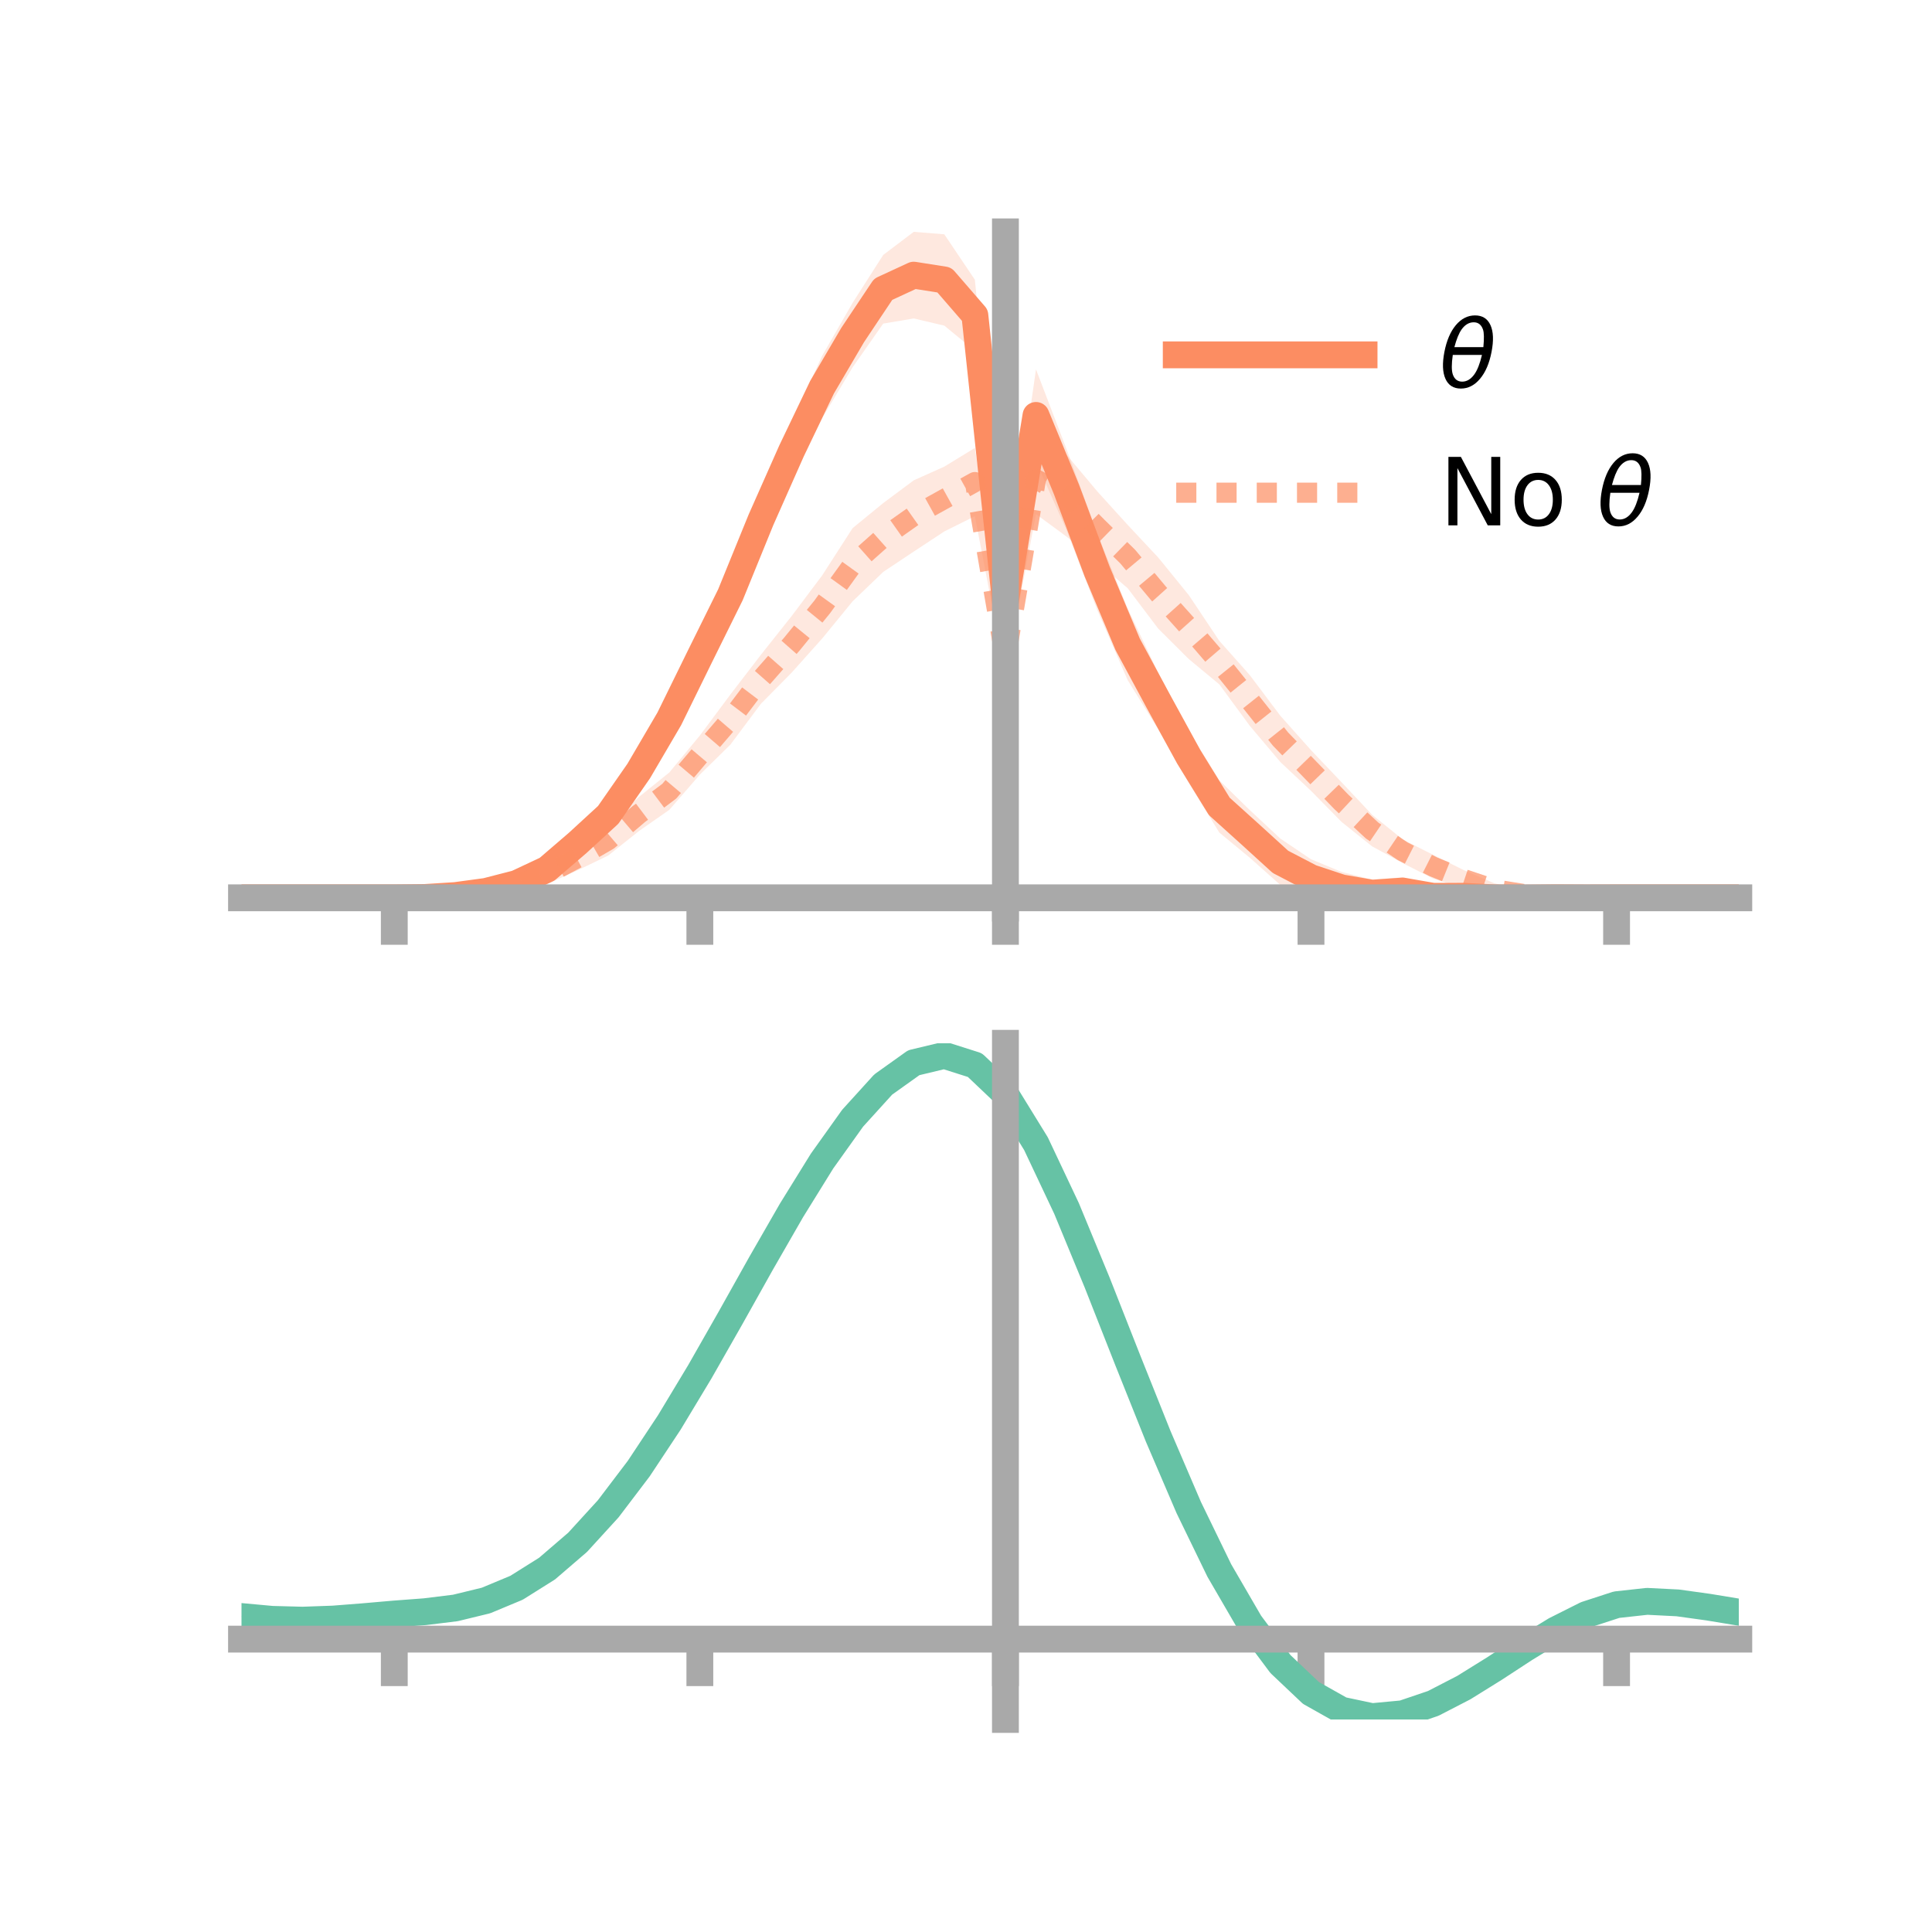 <?xml version="1.0" encoding="utf-8" standalone="no"?>
<!DOCTYPE svg PUBLIC "-//W3C//DTD SVG 1.1//EN"
  "http://www.w3.org/Graphics/SVG/1.1/DTD/svg11.dtd">
<!-- Created with matplotlib (https://matplotlib.org/) -->
<svg height="144pt" version="1.1" viewBox="0 0 144 144" width="144pt" xmlns="http://www.w3.org/2000/svg" xmlns:xlink="http://www.w3.org/1999/xlink">
 <defs>
  <style type="text/css">*{stroke-linecap:butt;stroke-linejoin:round;}</style>
 </defs>
 <g id="figure_1">
  <g id="patch_1">
   <path d="M 0 144 
L 144 144 
L 144 0 
L 0 0 
z
" style="fill:none;"/>
  </g>
  <g id="axes_1">
   <g id="patch_2">
    <path d="M 18 67.68 
L 129.6 67.68 
L 129.6 17.28 
L 18 17.28 
z
" style="fill:none;"/>
   </g>
   <g id="PolyCollection_1">
    <path clip-path="url(#p55521fef62)" d="M 18 66.918 
L 18 66.918 
L 20.278 66.918 
L 22.555 66.918 
L 24.833 66.918 
L 27.11 66.918 
L 29.388 66.918 
L 31.665 66.835 
L 33.943 66.567 
L 36.22 66.173 
L 38.498 65.488 
L 40.776 64.171 
L 43.053 61.841 
L 45.331 59.68 
L 47.608 56.168 
L 49.886 51.943 
L 52.163 47.241 
L 54.441 42.576 
L 56.718 36.628 
L 58.996 31.529 
L 61.273 26.53 
L 63.551 22.57 
L 65.829 19.003 
L 68.106 17.28 
L 70.384 17.464 
L 72.661 20.851 
L 74.939 43.45 
L 77.216 27.527 
L 79.494 33.48 
L 81.771 39.747 
L 84.049 45.355 
L 86.327 50.146 
L 88.604 54.475 
L 90.882 58.161 
L 93.159 60.386 
L 95.437 62.508 
L 97.714 64.043 
L 99.992 64.988 
L 102.269 65.561 
L 104.547 65.391 
L 106.824 65.936 
L 109.102 66.212 
L 111.38 66.555 
L 113.657 66.696 
L 115.935 66.726 
L 118.212 66.876 
L 120.49 66.918 
L 122.767 66.918 
L 125.045 66.918 
L 127.322 66.918 
L 129.6 66.918 
L 129.6 66.918 
L 129.6 66.918 
L 127.322 66.918 
L 125.045 66.918 
L 122.767 66.918 
L 120.49 66.918 
L 118.212 66.971 
L 115.935 67.098 
L 113.657 67.175 
L 111.38 67.287 
L 109.102 67.394 
L 106.824 67.68 
L 104.547 67.43 
L 102.269 67.58 
L 99.992 67.367 
L 97.714 66.803 
L 95.437 65.966 
L 93.159 63.937 
L 90.882 62.055 
L 88.604 58.348 
L 86.327 54.361 
L 84.049 50.693 
L 81.771 45.437 
L 79.494 39.508 
L 77.216 34.401 
L 74.939 46.18 
L 72.661 26.143 
L 70.384 24.271 
L 68.106 23.736 
L 65.829 24.119 
L 63.551 27.373 
L 61.273 31.179 
L 58.996 35.689 
L 56.718 40.864 
L 54.441 46.087 
L 52.163 50.632 
L 49.886 55.209 
L 47.608 58.762 
L 45.331 61.792 
L 43.053 63.818 
L 40.776 65.4 
L 38.498 66.222 
L 36.22 66.708 
L 33.943 66.933 
L 31.665 66.952 
L 29.388 66.918 
L 27.11 66.918 
L 24.833 66.918 
L 22.555 66.918 
L 20.278 66.918 
L 18 66.918 
z
" style="fill:#fc8d62;fill-opacity:0.2;"/>
   </g>
   <g id="PolyCollection_2">
    <path clip-path="url(#p55521fef62)" d="M 18 66.918 
L 18 66.918 
L 20.278 66.918 
L 22.555 66.918 
L 24.833 66.918 
L 27.11 66.918 
L 29.388 66.918 
L 31.665 66.841 
L 33.943 66.624 
L 36.22 66.142 
L 38.498 65.433 
L 40.776 64.42 
L 43.053 63.024 
L 45.331 61.479 
L 47.608 59.41 
L 49.886 57.578 
L 52.163 54.822 
L 54.441 51.762 
L 56.718 48.799 
L 58.996 45.928 
L 61.273 42.897 
L 63.551 39.361 
L 65.829 37.497 
L 68.106 35.8 
L 70.384 34.779 
L 72.661 33.387 
L 74.939 47.917 
L 77.216 33.136 
L 79.494 33.893 
L 81.771 36.609 
L 84.049 39.121 
L 86.327 41.553 
L 88.604 44.355 
L 90.882 47.766 
L 93.159 50.328 
L 95.437 53.358 
L 97.714 55.911 
L 99.992 58.305 
L 102.269 60.726 
L 104.547 62.566 
L 106.824 63.718 
L 109.102 64.854 
L 111.38 65.835 
L 113.657 66.377 
L 115.935 66.717 
L 118.212 66.834 
L 120.49 66.918 
L 122.767 66.918 
L 125.045 66.918 
L 127.322 66.918 
L 129.6 66.918 
L 129.6 66.918 
L 129.6 66.918 
L 127.322 66.918 
L 125.045 66.918 
L 122.767 66.918 
L 120.49 66.919 
L 118.212 66.978 
L 115.935 66.997 
L 113.657 66.921 
L 111.38 66.738 
L 109.102 66.198 
L 106.824 65.488 
L 104.547 64.33 
L 102.269 63.082 
L 99.992 61.26 
L 97.714 58.942 
L 95.437 56.803 
L 93.159 54.107 
L 90.882 51.009 
L 88.604 49.121 
L 86.327 46.854 
L 84.049 43.84 
L 81.771 41.895 
L 79.494 39.995 
L 77.216 38.319 
L 74.939 50.303 
L 72.661 38.473 
L 70.384 39.611 
L 68.106 41.111 
L 65.829 42.628 
L 63.551 44.817 
L 61.273 47.6 
L 58.996 50.145 
L 56.718 52.45 
L 54.441 55.499 
L 52.163 57.735 
L 49.886 60.361 
L 47.608 61.952 
L 45.331 63.767 
L 43.053 64.867 
L 40.776 65.891 
L 38.498 66.403 
L 36.22 66.83 
L 33.943 66.887 
L 31.665 66.956 
L 29.388 66.918 
L 27.11 66.918 
L 24.833 66.918 
L 22.555 66.918 
L 20.278 66.918 
L 18 66.918 
z
" style="fill:#fc8d62;fill-opacity:0.2;"/>
   </g>
   <g id="matplotlib.axis_1">
    <g id="xtick_1">
     <g id="line2d_1">
      <defs>
       <path d="M 0 0 
L 0 3.5 
" id="m80ff177f36" style="stroke:#a9a9a9;stroke-width:2;"/>
      </defs>
      <g>
       <use style="fill:#a9a9a9;stroke:#a9a9a9;stroke-width:2;" x="29.388" xlink:href="#m80ff177f36" y="66.918"/>
      </g>
     </g>
    </g>
    <g id="xtick_2">
     <g id="line2d_2">
      <g>
       <use style="fill:#a9a9a9;stroke:#a9a9a9;stroke-width:2;" x="52.163" xlink:href="#m80ff177f36" y="66.918"/>
      </g>
     </g>
    </g>
    <g id="xtick_3">
     <g id="line2d_3">
      <g>
       <use style="fill:#a9a9a9;stroke:#a9a9a9;stroke-width:2;" x="74.939" xlink:href="#m80ff177f36" y="66.918"/>
      </g>
     </g>
    </g>
    <g id="xtick_4">
     <g id="line2d_4">
      <g>
       <use style="fill:#a9a9a9;stroke:#a9a9a9;stroke-width:2;" x="97.714" xlink:href="#m80ff177f36" y="66.918"/>
      </g>
     </g>
    </g>
    <g id="xtick_5">
     <g id="line2d_5">
      <g>
       <use style="fill:#a9a9a9;stroke:#a9a9a9;stroke-width:2;" x="120.49" xlink:href="#m80ff177f36" y="66.918"/>
      </g>
     </g>
    </g>
   </g>
   <g id="matplotlib.axis_2"/>
   <g id="line2d_6">
    <path clip-path="url(#p55521fef62)" d="M 18 66.918 
L 20.278 66.918 
L 22.555 66.918 
L 24.833 66.918 
L 27.11 66.918 
L 29.388 66.918 
L 31.665 66.894 
L 33.943 66.75 
L 36.22 66.441 
L 38.498 65.855 
L 40.776 64.786 
L 43.053 62.829 
L 45.331 60.736 
L 47.608 57.465 
L 49.886 53.576 
L 52.163 48.936 
L 54.441 44.332 
L 56.718 38.746 
L 58.996 33.609 
L 61.273 28.855 
L 63.551 24.972 
L 65.829 21.561 
L 68.106 20.508 
L 70.384 20.867 
L 72.661 23.497 
L 74.939 44.815 
L 77.216 30.964 
L 79.494 36.494 
L 81.771 42.592 
L 84.049 48.024 
L 86.327 52.253 
L 88.604 56.411 
L 90.882 60.108 
L 93.159 62.162 
L 95.437 64.237 
L 97.714 65.423 
L 99.992 66.178 
L 102.269 66.571 
L 104.547 66.411 
L 106.824 66.808 
L 109.102 66.803 
L 111.38 66.921 
L 113.657 66.936 
L 115.935 66.912 
L 118.212 66.924 
L 120.49 66.918 
L 122.767 66.918 
L 125.045 66.918 
L 127.322 66.918 
L 129.6 66.918 
" style="fill:none;stroke:#fc8d62;stroke-linecap:square;stroke-width:2;"/>
   </g>
   <g id="line2d_7">
    <path clip-path="url(#p55521fef62)" d="M 18 66.918 
L 20.278 66.918 
L 22.555 66.918 
L 24.833 66.918 
L 27.11 66.918 
L 29.388 66.918 
L 31.665 66.898 
L 33.943 66.756 
L 36.22 66.486 
L 38.498 65.918 
L 40.776 65.156 
L 43.053 63.945 
L 45.331 62.623 
L 47.608 60.681 
L 49.886 58.97 
L 52.163 56.279 
L 54.441 53.63 
L 56.718 50.625 
L 58.996 48.037 
L 61.273 45.249 
L 63.551 42.089 
L 65.829 40.063 
L 68.106 38.456 
L 70.384 37.195 
L 72.661 35.93 
L 74.939 49.11 
L 77.216 35.728 
L 79.494 36.944 
L 81.771 39.252 
L 84.049 41.481 
L 86.327 44.203 
L 88.604 46.738 
L 90.882 49.387 
L 93.159 52.217 
L 95.437 55.081 
L 97.714 57.427 
L 99.992 59.783 
L 102.269 61.904 
L 104.547 63.448 
L 106.824 64.603 
L 109.102 65.526 
L 111.38 66.286 
L 113.657 66.649 
L 115.935 66.857 
L 118.212 66.906 
L 120.49 66.918 
L 122.767 66.918 
L 125.045 66.918 
L 127.322 66.918 
L 129.6 66.918 
" style="fill:none;stroke:#fc8d62;stroke-dasharray:1.5,1.5;stroke-dashoffset:0;stroke-opacity:0.7;stroke-width:1.5;"/>
   </g>
   <g id="patch_3">
    <path d="M 74.939 67.68 
L 74.939 17.28 
" style="fill:none;stroke:#a9a9a9;stroke-linecap:square;stroke-linejoin:miter;stroke-width:2;"/>
   </g>
   <g id="patch_4">
    <path d="M 129.6 67.68 
L 129.6 17.28 
" style="fill:none;"/>
   </g>
   <g id="patch_5">
    <path d="M 18 66.918 
L 129.6 66.918 
" style="fill:none;stroke:#a9a9a9;stroke-linecap:square;stroke-linejoin:miter;stroke-width:2;"/>
   </g>
   <g id="patch_6">
    <path d="M 18 17.28 
L 129.6 17.28 
" style="fill:none;"/>
   </g>
   <g id="legend_1">
    <g id="line2d_8">
     <path d="M 87.67 26.449 
L 101.67 26.449 
" style="fill:none;stroke:#fc8d62;stroke-linecap:square;stroke-width:2;"/>
    </g>
    <g id="line2d_9"/>
    <g id="text_1">
     <!-- $\theta$ -->
     <g transform="translate(107.27 28.899)scale(0.07 -0.07)">
      <defs>
       <path d="M 45.516 34.672 
L 14.453 34.672 
Q 12.359 20.062 14.5 13.875 
Q 17.188 6.25 24.469 6.25 
Q 31.781 6.25 37.359 13.922 
Q 42.234 20.656 45.516 34.672 
z
M 47.016 42.969 
Q 48.344 56.844 46.625 61.719 
Q 43.953 69.438 36.766 69.438 
Q 29.297 69.438 23.828 61.812 
Q 19.531 55.672 16.156 42.969 
z
M 38.188 76.766 
Q 49.906 76.766 54.594 66.406 
Q 59.281 56.109 55.719 37.844 
Q 52.203 19.625 43.453 9.281 
Q 34.766 -1.125 23.047 -1.125 
Q 11.281 -1.125 6.641 9.281 
Q 2 19.625 5.516 37.844 
Q 9.078 56.109 17.719 66.406 
Q 26.422 76.766 38.188 76.766 
z
" id="DejaVuSans-Oblique-952"/>
      </defs>
      <use transform="translate(0 0.234)" xlink:href="#DejaVuSans-Oblique-952"/>
     </g>
    </g>
    <g id="line2d_10">
     <path d="M 87.67 36.724 
L 101.67 36.724 
" style="fill:none;stroke:#fc8d62;stroke-dasharray:1.5,1.5;stroke-dashoffset:0;stroke-opacity:0.7;stroke-width:1.5;"/>
    </g>
    <g id="line2d_11"/>
    <g id="text_2">
     <!-- No $\theta$ -->
     <g transform="translate(107.27 39.174)scale(0.07 -0.07)">
      <defs>
       <path d="M 9.812 72.906 
L 23.094 72.906 
L 55.422 11.922 
L 55.422 72.906 
L 64.984 72.906 
L 64.984 0 
L 51.703 0 
L 19.391 60.984 
L 19.391 0 
L 9.812 0 
z
" id="DejaVuSans-78"/>
       <path d="M 30.609 48.391 
Q 23.391 48.391 19.188 42.75 
Q 14.984 37.109 14.984 27.297 
Q 14.984 17.484 19.156 11.844 
Q 23.344 6.203 30.609 6.203 
Q 37.797 6.203 41.984 11.859 
Q 46.188 17.531 46.188 27.297 
Q 46.188 37.016 41.984 42.703 
Q 37.797 48.391 30.609 48.391 
z
M 30.609 56 
Q 42.328 56 49.016 48.375 
Q 55.719 40.766 55.719 27.297 
Q 55.719 13.875 49.016 6.219 
Q 42.328 -1.422 30.609 -1.422 
Q 18.844 -1.422 12.172 6.219 
Q 5.516 13.875 5.516 27.297 
Q 5.516 40.766 12.172 48.375 
Q 18.844 56 30.609 56 
z
" id="DejaVuSans-111"/>
       <path id="DejaVuSans-32"/>
      </defs>
      <use transform="translate(0 0.234)" xlink:href="#DejaVuSans-78"/>
      <use transform="translate(74.805 0.234)" xlink:href="#DejaVuSans-111"/>
      <use transform="translate(135.986 0.234)" xlink:href="#DejaVuSans-32"/>
      <use transform="translate(167.773 0.234)" xlink:href="#DejaVuSans-Oblique-952"/>
     </g>
    </g>
   </g>
  </g>
  <g id="axes_2">
   <g id="patch_7">
    <path d="M 18 128.16 
L 129.6 128.16 
L 129.6 77.76 
L 18 77.76 
z
" style="fill:none;"/>
   </g>
   <g id="PolyCollection_3">
    <path clip-path="url(#p581b7ca9f7)" d="M 18 120.527 
L 18 120.449 
L 20.278 120.668 
L 22.555 120.729 
L 24.833 120.64 
L 27.11 120.452 
L 29.388 120.245 
L 31.665 120.069 
L 33.943 119.783 
L 36.22 119.224 
L 38.498 118.265 
L 40.776 116.814 
L 43.053 114.819 
L 45.331 112.273 
L 47.608 109.206 
L 49.886 105.688 
L 52.163 101.82 
L 54.441 97.73 
L 56.718 93.574 
L 58.996 89.526 
L 61.273 85.776 
L 63.551 82.521 
L 65.829 79.966 
L 68.106 78.313 
L 70.384 77.76 
L 72.661 78.496 
L 74.939 80.692 
L 77.216 84.439 
L 79.494 89.332 
L 81.771 94.922 
L 84.049 100.788 
L 86.327 106.566 
L 88.604 111.953 
L 90.882 116.716 
L 93.159 120.691 
L 95.437 123.782 
L 97.714 125.958 
L 99.992 127.25 
L 102.269 127.735 
L 104.547 127.529 
L 106.824 126.769 
L 109.102 125.612 
L 111.38 124.221 
L 113.657 122.76 
L 115.935 121.387 
L 118.212 120.257 
L 120.49 119.521 
L 122.767 119.273 
L 125.045 119.395 
L 127.322 119.721 
L 129.6 120.109 
L 129.6 120.213 
L 129.6 120.213 
L 127.322 119.851 
L 125.045 119.545 
L 122.767 119.436 
L 120.49 119.689 
L 118.212 120.436 
L 115.935 121.593 
L 113.657 123.009 
L 111.38 124.521 
L 109.102 125.96 
L 106.824 127.154 
L 104.547 127.939 
L 102.269 128.16 
L 99.992 127.685 
L 97.714 126.412 
L 95.437 124.277 
L 93.159 121.264 
L 90.882 117.401 
L 88.604 112.78 
L 86.327 107.553 
L 84.049 101.944 
L 81.771 96.244 
L 79.494 90.809 
L 77.216 86.049 
L 74.939 82.406 
L 72.661 80.276 
L 70.384 79.566 
L 68.106 80.104 
L 65.829 81.702 
L 63.551 84.166 
L 61.273 87.296 
L 58.996 90.897 
L 56.718 94.776 
L 54.441 98.753 
L 52.163 102.662 
L 49.886 106.356 
L 47.608 109.716 
L 45.331 112.647 
L 43.053 115.088 
L 40.776 117.012 
L 38.498 118.423 
L 36.22 119.363 
L 33.943 119.911 
L 31.665 120.188 
L 29.388 120.353 
L 27.11 120.545 
L 24.833 120.713 
L 22.555 120.786 
L 20.278 120.726 
L 18 120.527 
z
" style="fill:#66c2a5;fill-opacity:0.2;"/>
   </g>
   <g id="matplotlib.axis_3">
    <g id="xtick_6">
     <g id="line2d_12">
      <g>
       <use style="fill:#a9a9a9;stroke:#a9a9a9;stroke-width:2;" x="29.388" xlink:href="#m80ff177f36" y="122.173"/>
      </g>
     </g>
    </g>
    <g id="xtick_7">
     <g id="line2d_13">
      <g>
       <use style="fill:#a9a9a9;stroke:#a9a9a9;stroke-width:2;" x="52.163" xlink:href="#m80ff177f36" y="122.173"/>
      </g>
     </g>
    </g>
    <g id="xtick_8">
     <g id="line2d_14">
      <g>
       <use style="fill:#a9a9a9;stroke:#a9a9a9;stroke-width:2;" x="74.939" xlink:href="#m80ff177f36" y="122.173"/>
      </g>
     </g>
    </g>
    <g id="xtick_9">
     <g id="line2d_15">
      <g>
       <use style="fill:#a9a9a9;stroke:#a9a9a9;stroke-width:2;" x="97.714" xlink:href="#m80ff177f36" y="122.173"/>
      </g>
     </g>
    </g>
    <g id="xtick_10">
     <g id="line2d_16">
      <g>
       <use style="fill:#a9a9a9;stroke:#a9a9a9;stroke-width:2;" x="120.49" xlink:href="#m80ff177f36" y="122.173"/>
      </g>
     </g>
    </g>
   </g>
   <g id="matplotlib.axis_4"/>
   <g id="line2d_17">
    <path clip-path="url(#p581b7ca9f7)" d="M 18 120.488 
L 20.278 120.697 
L 22.555 120.757 
L 24.833 120.676 
L 27.11 120.498 
L 29.388 120.299 
L 31.665 120.128 
L 33.943 119.847 
L 36.22 119.293 
L 38.498 118.344 
L 40.776 116.913 
L 43.053 114.954 
L 45.331 112.46 
L 47.608 109.461 
L 49.886 106.022 
L 52.163 102.241 
L 54.441 98.242 
L 56.718 94.175 
L 58.996 90.212 
L 61.273 86.536 
L 63.551 83.344 
L 65.829 80.834 
L 68.106 79.209 
L 70.384 78.663 
L 72.661 79.386 
L 74.939 81.549 
L 77.216 85.244 
L 79.494 90.071 
L 81.771 95.583 
L 84.049 101.366 
L 86.327 107.06 
L 88.604 112.367 
L 90.882 117.059 
L 93.159 120.977 
L 95.437 124.029 
L 97.714 126.185 
L 99.992 127.467 
L 102.269 127.948 
L 104.547 127.734 
L 106.824 126.962 
L 109.102 125.786 
L 111.38 124.371 
L 113.657 122.884 
L 115.935 121.49 
L 118.212 120.347 
L 120.49 119.605 
L 122.767 119.355 
L 125.045 119.47 
L 127.322 119.786 
L 129.6 120.161 
" style="fill:none;stroke:#66c2a5;stroke-linecap:square;stroke-width:2;"/>
   </g>
   <g id="patch_8">
    <path d="M 74.939 128.16 
L 74.939 77.76 
" style="fill:none;stroke:#a9a9a9;stroke-linecap:square;stroke-linejoin:miter;stroke-width:2;"/>
   </g>
   <g id="patch_9">
    <path d="M 129.6 128.16 
L 129.6 77.76 
" style="fill:none;"/>
   </g>
   <g id="patch_10">
    <path d="M 18 122.173 
L 129.6 122.173 
" style="fill:none;stroke:#a9a9a9;stroke-linecap:square;stroke-linejoin:miter;stroke-width:2;"/>
   </g>
   <g id="patch_11">
    <path d="M 18 77.76 
L 129.6 77.76 
" style="fill:none;"/>
   </g>
  </g>
 </g>
 <defs>
  <clipPath id="p55521fef62">
   <rect height="50.4" width="111.6" x="18" y="17.28"/>
  </clipPath>
  <clipPath id="p581b7ca9f7">
   <rect height="50.4" width="111.6" x="18" y="77.76"/>
  </clipPath>
 </defs>
</svg>
